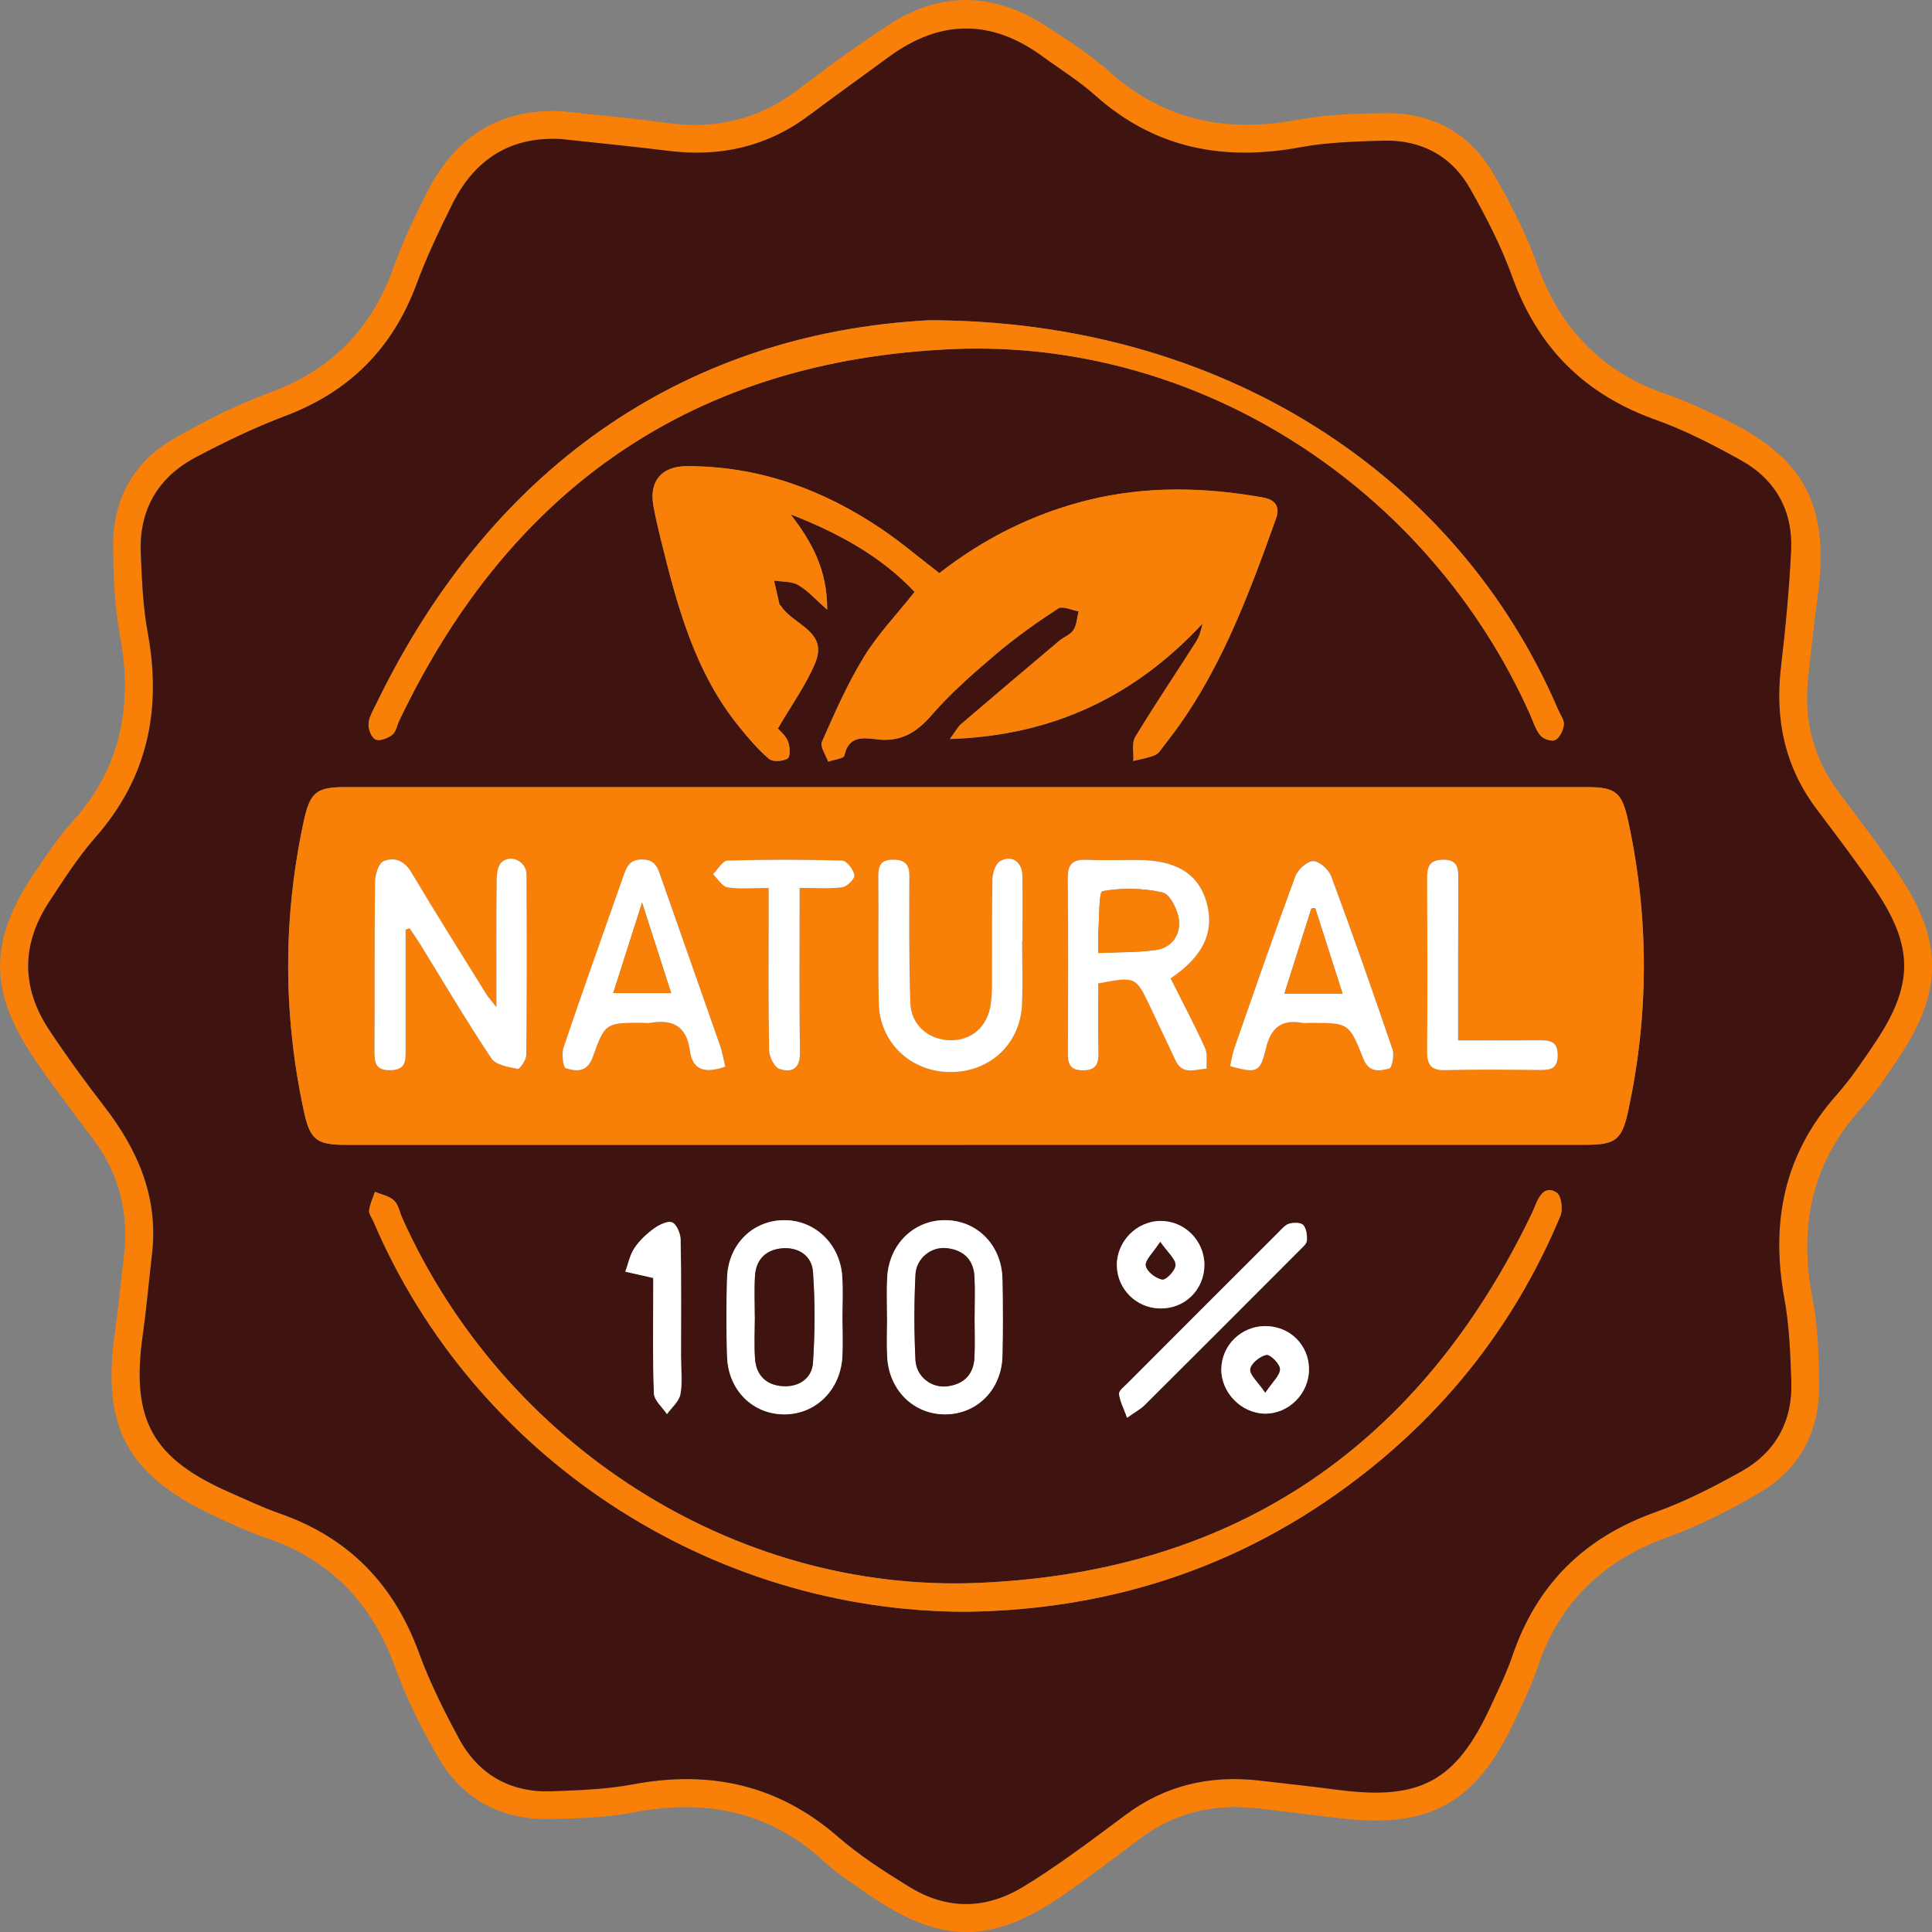 <?xml version="1.0" encoding="UTF-8"?><svg xmlns="http://www.w3.org/2000/svg" viewBox="0 0 259.18 259.18"><rect x="0" y="0" width="259.18" height="259.18" fill="#808080" stroke="none"/><defs><style>.d{fill:#fff;}.e{fill:#3f130f;}.f{fill:#f98008;}</style></defs><g id="a"/><g id="b"><g id="c"><g><path class="f" d="M75.4,14.93c4.67,.51,9.35,.9,14,1.56,6.58,.92,12.45-.46,17.76-4.54,3.93-3.02,7.96-5.94,12.11-8.64,6.96-4.52,14.05-4.33,20.97,.14,2.97,1.92,6,3.85,8.63,6.2,7.35,6.59,15.76,8.19,25.25,6.42,3.8-.71,7.75-.84,11.64-.89,6.24-.09,11.27,2.55,14.45,7.92,2.33,3.94,4.45,8.1,6,12.4,3.13,8.71,8.82,14.54,17.59,17.48,2.43,.81,4.75,1.96,7.07,3.04,11.13,5.2,14.61,11.66,12.98,23.88-.48,3.6-.86,7.22-1.27,10.83-.64,5.7,.6,10.9,4.08,15.54,2.66,3.55,5.36,7.07,7.85,10.73,6.27,9.21,6.24,16.03-.04,25.27-1.44,2.13-2.86,4.31-4.59,6.19-6.89,7.48-8.63,16.13-6.7,25.92,.73,3.71,.8,7.58,.85,11.38,.07,6.23-2.54,11.28-7.92,14.45-3.95,2.33-8.1,4.44-12.4,6-8.59,3.11-14.45,8.65-17.39,17.34-.85,2.51-2.01,4.92-3.14,7.32-5.23,11.1-11.46,14.52-23.61,13.02-3.52-.43-7.04-.82-10.56-1.26-5.88-.73-11.27,.41-16.07,4.03-3.32,2.51-6.66,5.02-10.07,7.4-9.77,6.82-16.58,6.83-26.36,.1-2.04-1.41-4.15-2.78-5.97-4.45-7.34-6.73-15.85-8.42-25.45-6.59-3.72,.71-7.57,.83-11.37,.9-6.56,.12-11.74-2.67-15-8.37-2.19-3.83-4.22-7.82-5.71-11.96-3.1-8.59-8.65-14.45-17.34-17.39-2.59-.88-5.09-2.07-7.56-3.25-11-5.28-14.38-11.63-12.76-23.76,.48-3.6,.86-7.22,1.28-10.83,.66-5.71-.6-10.91-4.07-15.55-2.65-3.55-5.36-7.07-7.85-10.73-6.29-9.24-6.25-16.02,.03-25.26,1.54-2.27,3.08-4.59,4.91-6.61,6.64-7.31,8.2-15.76,6.42-25.24-.71-3.8-.85-7.75-.89-11.64-.08-6.34,2.64-11.42,8.15-14.58,4.13-2.37,8.44-4.55,12.9-6.19,8.26-3.02,13.62-8.56,16.56-16.77,1.25-3.49,2.86-6.87,4.55-10.18,3.73-7.33,9.61-11.18,18.06-10.79Zm.02,3.74c-6.98-.43-11.8,2.73-14.81,8.82-1.72,3.49-3.4,7.03-4.76,10.67-3.2,8.6-8.99,14.41-17.59,17.65-4.13,1.56-8.14,3.49-12.04,5.56-5.08,2.68-7.61,7.07-7.35,12.86,.15,3.54,.28,7.11,.92,10.58,1.91,10.3,.07,19.5-7,27.53-2.33,2.65-4.25,5.67-6.2,8.63-3.75,5.7-3.78,11.51-.01,17.2,2.3,3.47,4.75,6.85,7.3,10.14,4.57,5.89,7.38,12.28,6.5,19.92-.42,3.61-.73,7.24-1.24,10.83-1.61,11.41,1.23,16.59,11.75,21.2,2.19,.96,4.36,1.99,6.61,2.78,9.24,3.22,15.32,9.48,18.68,18.66,1.46,3.97,3.36,7.81,5.38,11.54,2.64,4.86,6.93,7.27,12.48,7.07,3.62-.13,7.3-.26,10.85-.93,10.33-1.94,19.47,.04,27.52,7.04,2.92,2.54,6.25,4.67,9.56,6.71,4.95,3.05,10.08,3.08,15.11,.09,2.2-1.31,4.32-2.77,6.42-4.25,2.53-1.79,5.01-3.66,7.5-5.51,5.32-3.96,11.31-5.32,17.83-4.6,3.61,.4,7.22,.81,10.83,1.28,10.88,1.4,15.67-1.22,20.28-11.19,1.04-2.25,2.15-4.49,2.94-6.83,3.26-9.55,9.63-15.84,19.14-19.24,3.98-1.42,7.8-3.39,11.5-5.44,4.65-2.58,6.96-6.77,6.77-12.1-.13-3.71-.26-7.47-.93-11.11-1.86-10.21-.07-19.35,6.95-27.28,1.93-2.18,3.58-4.63,5.21-7.06,5.19-7.76,5.23-12.85,.01-20.58-2.48-3.67-5.17-7.2-7.84-10.74-4.28-5.7-5.62-12.08-4.79-19.09,.61-5.19,1.11-10.4,1.36-15.62,.25-5.32-2.09-9.53-6.74-12.11-3.71-2.06-7.52-4.03-11.5-5.45-9.51-3.39-15.78-9.71-19.19-19.21-1.46-4.06-3.48-7.95-5.6-11.72-2.51-4.45-6.6-6.64-11.71-6.49-3.71,.1-7.48,.22-11.11,.89-10.3,1.9-19.53,.16-27.52-6.97-2.17-1.94-4.69-3.49-7.05-5.22-6.88-5.03-13.75-4.97-20.61,.06-3.57,2.62-7.18,5.21-10.73,7.86-5.63,4.21-11.92,5.61-18.83,4.75-4.75-.59-9.51-1.05-14.27-1.57Z"/><path class="e" d="M75.42,18.67c4.76,.52,9.52,.98,14.27,1.57,6.91,.86,13.21-.54,18.83-4.75,3.55-2.65,7.15-5.24,10.73-7.86,6.86-5.03,13.73-5.1,20.61-.06,2.36,1.73,4.88,3.28,7.05,5.22,7.99,7.14,17.22,8.87,27.52,6.97,3.64-.67,7.4-.78,11.11-.89,5.11-.14,9.2,2.04,11.71,6.49,2.12,3.77,4.14,7.66,5.6,11.72,3.41,9.5,9.68,15.81,19.19,19.21,3.98,1.42,7.8,3.39,11.5,5.45,4.66,2.58,7,6.79,6.74,12.11-.25,5.22-.75,10.43-1.36,15.62-.83,7.01,.5,13.39,4.79,19.09,2.66,3.54,5.36,7.07,7.84,10.74,5.21,7.73,5.18,12.82-.01,20.58-1.63,2.43-3.28,4.88-5.21,7.06-7.02,7.93-8.82,17.07-6.95,27.28,.66,3.64,.8,7.4,.93,11.11,.18,5.33-2.12,9.52-6.77,12.1-3.7,2.06-7.52,4.02-11.5,5.44-9.52,3.4-15.88,9.68-19.14,19.24-.8,2.34-1.9,4.58-2.94,6.83-4.6,9.97-9.39,12.59-20.28,11.19-3.6-.46-7.22-.87-10.83-1.28-6.52-.73-12.51,.63-17.83,4.6-2.49,1.85-4.97,3.72-7.5,5.51-2.1,1.48-4.22,2.94-6.42,4.25-5.03,2.99-10.16,2.96-15.11-.09-3.31-2.04-6.64-4.17-9.56-6.71-8.05-7-17.2-8.98-27.52-7.04-3.55,.67-7.22,.79-10.85,.93-5.55,.21-9.85-2.2-12.48-7.07-2.02-3.73-3.93-7.57-5.38-11.54-3.36-9.18-9.44-15.44-18.68-18.66-2.25-.79-4.42-1.82-6.61-2.78-10.53-4.61-13.36-9.79-11.75-21.2,.51-3.6,.82-7.22,1.24-10.83,.89-7.64-1.93-14.04-6.5-19.92-2.55-3.29-5-6.67-7.3-10.14-3.77-5.69-3.74-11.5,.01-17.2,1.95-2.96,3.87-5.98,6.2-8.63,7.07-8.03,8.91-17.22,7-27.53-.64-3.47-.77-7.04-.92-10.58-.25-5.78,2.28-10.17,7.35-12.86,3.91-2.07,7.92-4,12.04-5.56,8.6-3.24,14.39-9.05,17.59-17.65,1.35-3.64,3.03-7.18,4.76-10.67,3.01-6.09,7.83-9.25,14.81-8.82Zm54.07,134.91c27.76,0,55.52,0,83.28,0,4.04,0,4.83-.71,5.69-4.7,2.74-12.84,2.76-25.68,.01-38.52-.87-4.05-1.63-4.76-5.63-4.76-55.52,0-111.04,0-166.56,0-3.87,0-4.7,.73-5.53,4.57-2.79,12.93-2.78,25.85-.01,38.79,.85,3.94,1.64,4.63,5.74,4.63,27.67,0,55.34,0,83.01,0Zm-3.5-76.7c-2.67-2.05-5.09-4.12-7.71-5.89-7.89-5.33-16.53-8.47-26.15-8.44-3.41,0-5.07,2.03-4.47,5.34,.27,1.48,.61,2.95,.97,4.41,2.21,8.97,4.56,17.89,10.57,25.26,1.23,1.51,2.5,3.02,3.98,4.27,.5,.42,1.85,.32,2.49-.07,.37-.23,.32-1.61,.04-2.29-.34-.82-1.13-1.46-1.35-1.73,1.82-3.15,3.77-5.82,5-8.79,1.79-4.3-3.01-5.12-4.6-7.66-.05-.07-.17-.11-.19-.18-.25-1.07-.49-2.14-.73-3.21,1.09,.17,2.33,.07,3.22,.58,1.29,.74,2.33,1.93,3.91,3.32,.03-5.41-2.13-9.19-4.91-12.79,6.29,2.45,12.06,5.55,16.64,10.41-2.39,3.02-4.93,5.67-6.81,8.73-2.21,3.6-3.92,7.51-5.63,11.39-.28,.63,.53,1.75,.84,2.65,.76-.27,2.09-.42,2.18-.83,.56-2.69,2.57-2.38,4.35-2.17,3.14,.38,5.25-.83,7.31-3.2,2.6-3,5.63-5.65,8.67-8.23,2.63-2.23,5.46-4.24,8.35-6.12,.58-.38,1.81,.23,2.74,.38-.22,.85-.25,1.81-.7,2.52-.4,.62-1.28,.92-1.89,1.43-4.4,3.71-8.79,7.42-13.16,11.16-.48,.41-.78,1.02-1.52,2.02,13.91-.45,24.87-5.78,33.91-15.5-.21,.93-.46,1.78-.92,2.5-2.7,4.25-5.52,8.42-8.12,12.72-.5,.83-.2,2.14-.26,3.22,.99-.25,2.02-.39,2.95-.8,.51-.23,.86-.87,1.24-1.36,7.19-9.03,11.13-19.67,14.95-30.36,.57-1.58-.08-2.52-1.77-2.82-7.85-1.4-15.67-1.57-23.48,.36-7.42,1.84-14.07,5.22-19.93,9.8Zm3.58,139.33c20.19-.25,38.29-6.46,54.1-19.08,11.45-9.14,20.02-20.5,25.66-34.03,.36-.86,.12-2.7-.49-3.1-1.53-1.02-2.32,.36-2.87,1.67-.14,.33-.26,.66-.41,.98-14.95,31.19-39.64,48.21-74.23,49.69-32.84,1.4-63.74-18.56-77.36-48.93-.36-.81-.53-1.82-1.12-2.38-.64-.6-1.68-.79-2.55-1.15-.27,.83-.67,1.64-.78,2.49-.06,.46,.36,.97,.57,1.46,13.41,31.51,45.05,52.37,79.48,52.38Zm-5.16-173.24c-31.24,1.73-57.9,18.39-73.92,51.42-.42,.88-.98,1.78-1.05,2.7-.05,.71,.39,1.86,.94,2.11,.56,.25,1.64-.17,2.24-.63,.5-.38,.62-1.24,.93-1.88,14.93-31.32,39.68-48.42,74.38-49.87,32.89-1.38,63.72,18.6,77.32,49,.43,.97,.74,2.05,1.4,2.84,.39,.47,1.56,.86,2,.61,.6-.34,1.05-1.29,1.14-2.03,.08-.61-.45-1.31-.73-1.96-13.5-31.57-45.11-52.37-84.65-52.32Zm-5.41,133.72c0,1.77-.07,3.54,.01,5.3,.22,4.49,3.55,7.76,7.8,7.74,4.26-.02,7.55-3.33,7.66-7.83,.08-3.45,.08-6.9,0-10.34-.1-4.51-3.36-7.83-7.62-7.88-4.24-.05-7.61,3.23-7.84,7.7-.09,1.76-.01,3.53-.02,5.3Zm-5.99,.17c0-1.86,.1-3.72-.02-5.57-.27-4.44-3.74-7.71-7.95-7.6-4.15,.1-7.35,3.29-7.5,7.71-.12,3.53-.12,7.07,0,10.6,.15,4.53,3.49,7.77,7.74,7.74,4.23-.03,7.52-3.33,7.73-7.84,.08-1.68,.01-3.36,0-5.04Zm38.2,13.34c1.22-.87,1.85-1.2,2.34-1.68,6.96-6.93,13.91-13.89,20.85-20.84,.37-.37,.9-.8,.93-1.24,.05-.71-.05-1.62-.48-2.1-.32-.36-1.3-.35-1.9-.18-.54,.15-.99,.71-1.42,1.15-6.77,6.75-13.53,13.51-20.28,20.28-.43,.44-1.16,.99-1.11,1.41,.11,.97,.61,1.9,1.08,3.2Zm-63.55-18.74c0,.26,0,.97,0,1.67,0,4.6-.1,9.21,.09,13.8,.04,.95,1.14,1.85,1.75,2.77,.63-.88,1.62-1.7,1.8-2.67,.3-1.63,.08-3.35,.08-5.03,0-5.22,.05-10.45-.05-15.67-.02-.83-.52-2.08-1.13-2.35-.6-.26-1.76,.32-2.46,.83-.99,.72-1.94,1.61-2.61,2.62-.61,.92-.83,2.1-1.22,3.16,1.11,.25,2.22,.5,3.77,.85Zm87.95,12.25c0-3.31-2.62-5.85-5.95-5.81-3.18,.05-5.75,2.58-5.81,5.72-.07,3.17,2.69,6,5.86,6.02,3.2,.03,5.91-2.7,5.9-5.94Zm-14.04-14.01c0-3.27-2.68-5.95-5.92-5.9-3.22,.04-5.89,2.81-5.82,6.03,.07,3.15,2.64,5.67,5.82,5.71,3.31,.04,5.92-2.54,5.92-5.84Z"/><path class="f" d="M129.49,153.58c-27.67,0-55.34,0-83.01,0-4.1,0-4.9-.69-5.74-4.63-2.77-12.93-2.78-25.86,.01-38.79,.83-3.83,1.65-4.57,5.53-4.57,55.52,0,111.04,0,166.56,0,4.01,0,4.77,.7,5.63,4.76,2.75,12.85,2.73,25.68-.01,38.52-.85,4-1.64,4.7-5.69,4.7-27.76,0-55.52,0-83.28,0Zm-75.08-28.88l.53-.18c.47,.71,.96,1.4,1.41,2.12,3.16,5.12,6.22,10.32,9.56,15.33,.59,.89,2.29,1.15,3.54,1.41,.26,.05,1.14-1.21,1.14-1.87,.08-8.06,.08-16.13,.03-24.2,0-1.74-2.07-2.79-3.33-1.66-.52,.47-.67,1.56-.67,2.38-.06,5.45-.03,10.9-.03,17.08-.78-1-1.12-1.36-1.38-1.78-3.36-5.42-6.77-10.81-10.02-16.29-.96-1.62-2.3-2.12-3.74-1.52-.67,.28-1.14,1.78-1.15,2.73-.09,7.53-.03,15.07-.07,22.6,0,1.56,.02,2.76,2.17,2.71,2.03-.05,2.01-1.25,2-2.66-.01-5.4,0-10.8,0-16.2Zm102.62,6.53c4.54-3.04,6.01-6.46,4.74-10.5-1.14-3.61-4.06-5.35-9.07-5.38-2.3-.01-4.61,.07-6.91-.02-1.77-.07-2.55,.48-2.54,2.4,.08,7.8,.04,15.6,.02,23.4,0,1.36,.06,2.4,1.92,2.43,1.91,.04,2.19-.92,2.16-2.47-.06-3.08-.02-6.17-.02-9.18,5.02-.97,5.05-.95,6.97,3.13,1.13,2.4,2.28,4.8,3.4,7.2,.95,2.04,2.67,1.15,4.17,1.11-.06-.93,.15-1.98-.21-2.77-1.43-3.12-3.03-6.17-4.63-9.36Zm-19.91-5h.03c0-2.93,.04-5.85-.01-8.78-.03-1.83-1.42-2.81-2.97-1.93-.61,.35-1.02,1.55-1.04,2.38-.1,4.52-.04,9.04-.06,13.57,0,1.06-.02,2.13-.16,3.18-.43,3.11-2.62,5.01-5.59,4.9-2.84-.1-5.11-2.07-5.21-5.02-.18-5.67-.14-11.35-.13-17.02,0-1.61-.68-2.2-2.25-2.18-1.56,.02-1.92,.8-1.91,2.19,.05,5.68-.06,11.35,.06,17.03,.11,5.33,4.33,9.29,9.66,9.27,5.28-.02,9.32-3.79,9.55-9.07,.12-2.83,.02-5.67,.02-8.51Zm-39.82,16.85c-.23-.94-.37-1.87-.67-2.74-2.62-7.51-5.29-15.02-7.91-22.53-.44-1.27-.71-2.49-2.54-2.51-1.82-.02-2.16,1.14-2.61,2.43-2.66,7.6-5.38,15.17-7.96,22.79-.29,.84-.06,2.67,.31,2.79,1.38,.42,2.86,.57,3.59-1.47,1.67-4.66,1.76-4.63,6.7-4.63,.35,0,.72,.05,1.06,0,3-.51,4.87,.44,5.29,3.73,.36,2.74,2.15,3.07,4.75,2.15Zm67.73-.08c3.55,.97,4.03,.9,4.77-2.3,.67-2.87,2.1-4.02,4.95-3.51,.34,.06,.71,0,1.06,0,5.09,0,5.17-.03,7.1,4.83,.76,1.9,2.19,1.62,3.47,1.29,.36-.09,.69-1.78,.43-2.54-2.65-7.78-5.38-15.54-8.23-23.25-.34-.9-1.58-2.04-2.41-2.03-.82,0-2.06,1.14-2.4,2.05-2.82,7.63-5.48,15.32-8.16,23-.28,.79-.4,1.64-.59,2.45Zm-57.76-23.9c2.06,0,3.91,.15,5.71-.08,.64-.08,1.71-1.17,1.63-1.62-.14-.76-1.03-1.94-1.63-1.96-5.13-.16-10.26-.16-15.39,0-.67,.02-1.3,1.18-1.95,1.82,.65,.62,1.23,1.66,1.96,1.77,1.7,.26,3.48,.08,5.51,.08,0,1.28,0,2.23,0,3.18,0,6.19-.06,12.39,.06,18.58,.02,.89,.71,2.29,1.39,2.52,1.64,.54,2.77,0,2.74-2.22-.11-7.23-.04-14.47-.04-22.07Zm88.36,20.46c0-7.49-.02-14.57,.02-21.65,0-1.48-.07-2.61-2.04-2.6-1.89,.01-2.15,1.03-2.14,2.56,.03,7.71,.05,15.42,0,23.14-.01,1.76,.48,2.58,2.41,2.53,4.25-.11,8.51-.06,12.76-.02,1.42,.01,2.35-.21,2.35-2,0-1.81-.98-1.99-2.38-1.98-3.53,.03-7.06,.01-10.97,.01Z"/><path class="f" d="M126,76.89c5.86-4.58,12.51-7.96,19.93-9.8,7.81-1.93,15.63-1.76,23.48-.36,1.69,.3,2.34,1.24,1.77,2.82-3.82,10.69-7.76,21.32-14.95,30.36-.39,.49-.73,1.13-1.24,1.36-.92,.4-1.96,.55-2.95,.8,.07-1.09-.24-2.4,.26-3.22,2.6-4.31,5.42-8.48,8.12-12.72,.46-.72,.7-1.57,.92-2.5-9.04,9.72-20,15.05-33.91,15.5,.74-1,1.04-1.61,1.52-2.02,4.37-3.74,8.76-7.46,13.16-11.16,.61-.51,1.49-.81,1.89-1.43,.45-.7,.48-1.67,.7-2.52-.93-.15-2.16-.76-2.74-.38-2.89,1.89-5.72,3.89-8.35,6.12-3.04,2.58-6.07,5.23-8.67,8.23-2.06,2.37-4.17,3.58-7.31,3.2-1.78-.21-3.79-.53-4.35,2.17-.09,.41-1.42,.56-2.18,.83-.31-.89-1.12-2.01-.84-2.65,1.71-3.87,3.42-7.79,5.63-11.39,1.87-3.06,4.41-5.71,6.81-8.73-4.58-4.86-10.36-7.96-16.64-10.41,2.77,3.6,4.94,7.38,4.91,12.79-1.58-1.38-2.61-2.57-3.91-3.32-.89-.51-2.13-.41-3.22-.58,.24,1.07,.48,2.14,.73,3.21,.02,.07,.14,.11,.19,.18,1.59,2.55,6.39,3.37,4.6,7.66-1.24,2.97-3.18,5.64-5,8.79,.22,.27,1.01,.91,1.35,1.73,.28,.69,.33,2.06-.04,2.29-.63,.39-1.98,.49-2.49,.07-1.47-1.25-2.75-2.76-3.98-4.27-6.01-7.37-8.36-16.29-10.57-25.26-.36-1.46-.7-2.93-.97-4.41-.6-3.31,1.06-5.33,4.47-5.34,9.63-.03,18.27,3.11,26.15,8.44,2.62,1.77,5.04,3.84,7.71,5.89Z"/><path class="f" d="M129.57,216.22c-34.42-.02-66.06-20.87-79.48-52.38-.21-.49-.63-1.01-.57-1.46,.11-.85,.5-1.66,.78-2.49,.87,.37,1.91,.55,2.55,1.15,.59,.56,.76,1.57,1.12,2.38,13.62,30.37,44.52,50.34,77.36,48.93,34.59-1.48,59.27-18.5,74.23-49.69,.15-.32,.28-.65,.41-.98,.55-1.31,1.34-2.69,2.87-1.67,.61,.41,.85,2.24,.49,3.1-5.64,13.52-14.21,24.89-25.66,34.03-15.81,12.62-33.91,18.83-54.1,19.08Z"/><path class="f" d="M124.41,42.97c39.54-.05,71.15,20.75,84.65,52.32,.28,.65,.81,1.35,.73,1.96-.09,.74-.55,1.7-1.14,2.03-.44,.25-1.61-.13-2-.61-.66-.79-.97-1.87-1.4-2.84-13.59-30.4-44.43-50.38-77.32-49-34.7,1.45-59.44,18.54-74.38,49.87-.3,.64-.43,1.5-.93,1.88-.6,.46-1.68,.88-2.24,.63-.55-.25-.99-1.39-.94-2.11,.07-.92,.62-1.83,1.05-2.7,16.01-33.03,42.68-49.7,73.92-51.42Z"/><path class="d" d="M119,176.69c0-1.77-.07-3.54,.02-5.3,.23-4.48,3.6-7.75,7.84-7.7,4.26,.05,7.52,3.37,7.62,7.88,.07,3.45,.08,6.9,0,10.34-.1,4.5-3.4,7.81-7.66,7.83-4.25,.02-7.58-3.25-7.8-7.74-.09-1.76-.01-3.53-.01-5.3Zm11.74,.12c0-1.86,.08-3.73-.02-5.59-.12-2.29-1.51-3.55-3.72-3.79-2.08-.23-4.09,1.35-4.19,3.58-.18,3.8-.18,7.63,0,11.43,.11,2.23,2.14,3.77,4.24,3.52,2.21-.26,3.55-1.55,3.67-3.84,.09-1.77,.02-3.55,.01-5.32Z"/><path class="d" d="M113.01,176.86c0,1.68,.07,3.36,0,5.04-.21,4.5-3.5,7.8-7.73,7.84-4.25,.03-7.59-3.21-7.74-7.74-.12-3.53-.12-7.07,0-10.6,.15-4.41,3.35-7.61,7.5-7.71,4.22-.1,7.68,3.16,7.95,7.6,.11,1.85,.02,3.71,.02,5.57Zm-11.75-.17c0,1.86-.1,3.73,.03,5.58,.16,2.27,1.55,3.58,3.79,3.69,2.13,.11,3.84-1.08,3.98-3.14,.27-4.05,.3-8.15,0-12.19-.16-2.18-1.97-3.38-4.21-3.16-2.08,.2-3.42,1.48-3.56,3.64-.12,1.85-.02,3.72-.03,5.58Z"/><path class="d" d="M151.2,190.2c-.47-1.3-.97-2.23-1.08-3.2-.05-.43,.68-.98,1.11-1.41,6.75-6.77,13.52-13.53,20.28-20.28,.43-.43,.88-.99,1.42-1.15,.6-.17,1.58-.18,1.9,.18,.43,.48,.53,1.39,.48,2.1-.03,.43-.56,.87-.93,1.24-6.94,6.96-13.89,13.91-20.85,20.84-.48,.48-1.12,.81-2.34,1.68Z"/><path class="d" d="M87.65,171.45c-1.55-.35-2.66-.6-3.77-.85,.39-1.07,.61-2.25,1.22-3.16,.67-1.01,1.62-1.9,2.61-2.62,.7-.51,1.86-1.09,2.46-.83,.62,.27,1.12,1.52,1.13,2.35,.1,5.22,.05,10.44,.05,15.67,0,1.68,.22,3.4-.08,5.03-.18,.97-1.17,1.78-1.8,2.67-.61-.92-1.71-1.83-1.75-2.77-.18-4.6-.09-9.2-.09-13.8,0-.7,0-1.41,0-1.67Z"/><path class="d" d="M175.6,183.7c0,3.24-2.71,5.97-5.9,5.94-3.18-.03-5.93-2.86-5.86-6.02,.06-3.14,2.64-5.68,5.81-5.72,3.34-.05,5.95,2.5,5.95,5.81Zm-5.87,3.13c.98-1.48,1.96-2.31,1.97-3.16,0-.67-1.29-1.98-1.81-1.89-.85,.15-2.07,1.14-2.17,1.9-.1,.76,1,1.66,2.01,3.15Z"/><path class="d" d="M161.57,169.69c0,3.3-2.6,5.88-5.92,5.84-3.18-.03-5.75-2.56-5.82-5.71-.07-3.22,2.6-5.99,5.82-6.03,3.23-.04,5.92,2.63,5.92,5.9Zm-5.92-3.1c-.98,1.51-2.05,2.45-1.93,3.19,.12,.76,1.35,1.73,2.21,1.86,.53,.08,1.78-1.26,1.77-1.95-.02-.83-1.02-1.65-2.05-3.1Z"/><path class="d" d="M54.41,124.71c0,5.4,0,10.8,0,16.2,0,1.41,.02,2.61-2,2.66-2.15,.05-2.18-1.15-2.17-2.71,.04-7.53-.02-15.07,.07-22.6,.01-.95,.49-2.45,1.15-2.73,1.44-.6,2.78-.09,3.74,1.52,3.25,5.48,6.66,10.87,10.02,16.29,.26,.42,.6,.78,1.38,1.78,0-6.18-.03-11.63,.03-17.08,0-.81,.15-1.91,.67-2.38,1.26-1.13,3.32-.08,3.33,1.66,.04,8.07,.05,16.13-.03,24.2,0,.66-.88,1.92-1.14,1.87-1.25-.25-2.95-.52-3.54-1.41-3.34-5.01-6.4-10.2-9.56-15.33-.45-.72-.94-1.42-1.41-2.12l-.53,.18Z"/><path class="d" d="M157.03,131.24c1.6,3.19,3.21,6.24,4.63,9.36,.36,.79,.16,1.84,.21,2.77-1.5,.04-3.22,.93-4.17-1.11-1.12-2.41-2.27-4.8-3.4-7.2-1.92-4.07-1.96-4.09-6.97-3.13,0,3.01-.04,6.1,.02,9.18,.03,1.55-.25,2.51-2.16,2.47-1.85-.04-1.92-1.08-1.92-2.43,.02-7.8,.05-15.6-.02-23.4-.02-1.92,.76-2.48,2.54-2.4,2.3,.09,4.61,.01,6.91,.02,5,.03,7.93,1.77,9.07,5.38,1.27,4.04-.2,7.46-4.74,10.5Zm-9.69-3.39c2.86-.13,5.33-.07,7.74-.41,2.13-.3,3.3-2.05,3.08-4.01-.15-1.35-1.19-3.47-2.19-3.7-2.6-.6-5.45-.64-8.07-.18-.49,.08-.41,3.52-.55,5.41-.06,.78,0,1.57,0,2.89Z"/><path class="d" d="M137.12,126.24c0,2.84,.1,5.68-.02,8.51-.23,5.27-4.27,9.05-9.55,9.07-5.33,.02-9.55-3.93-9.66-9.27-.12-5.67,0-11.35-.06-17.03-.01-1.39,.35-2.17,1.91-2.19,1.57-.02,2.26,.57,2.25,2.18-.01,5.67-.06,11.35,.13,17.02,.1,2.94,2.37,4.91,5.21,5.02,2.97,.11,5.17-1.78,5.59-4.9,.14-1.05,.16-2.12,.16-3.18,.02-4.52-.04-9.05,.06-13.57,.02-.83,.42-2.03,1.04-2.38,1.54-.88,2.93,.09,2.97,1.93,.05,2.93,.01,5.85,.01,8.78h-.03Z"/><path class="d" d="M97.3,143.09c-2.6,.91-4.39,.59-4.75-2.15-.43-3.28-2.29-4.23-5.29-3.73-.34,.06-.71,0-1.06,0-4.94,0-5.03-.03-6.7,4.63-.73,2.05-2.21,1.9-3.59,1.47-.37-.11-.6-1.94-.31-2.79,2.58-7.62,5.3-15.2,7.96-22.79,.45-1.29,.8-2.45,2.61-2.43,1.83,.02,2.1,1.24,2.54,2.51,2.63,7.51,5.29,15.02,7.91,22.53,.3,.87,.45,1.8,.67,2.74Zm-11.16-22.01c-1.44,4.5-2.64,8.28-3.87,12.14h7.77l-3.9-12.14Z"/><path class="d" d="M165.02,143.02c.19-.81,.31-1.66,.59-2.45,2.68-7.68,5.34-15.37,8.16-23,.34-.91,1.57-2.05,2.4-2.05,.82,0,2.07,1.13,2.41,2.03,2.86,7.71,5.58,15.47,8.23,23.25,.26,.75-.08,2.44-.43,2.54-1.28,.33-2.72,.61-3.47-1.29-1.93-4.86-2-4.83-7.1-4.83-.35,0-.72,.05-1.06,0-2.85-.51-4.27,.63-4.95,3.51-.75,3.19-1.23,3.26-4.77,2.3Zm11.41-21.2l-.51,.05c-1.19,3.75-2.38,7.5-3.62,11.42h7.8c-1.27-3.97-2.47-7.72-3.67-11.47Z"/><path class="d" d="M107.27,119.11c0,7.59-.07,14.83,.04,22.07,.04,2.21-1.1,2.76-2.74,2.22-.69-.23-1.38-1.64-1.39-2.52-.12-6.19-.06-12.38-.06-18.58,0-.95,0-1.9,0-3.18-2.03,0-3.81,.18-5.51-.08-.73-.11-1.31-1.15-1.96-1.77,.65-.63,1.28-1.8,1.95-1.82,5.13-.15,10.26-.15,15.39,0,.6,.02,1.49,1.2,1.63,1.96,.08,.45-.99,1.54-1.63,1.62-1.8,.23-3.65,.08-5.71,.08Z"/><path class="d" d="M195.62,139.57c3.91,0,7.44,.02,10.97-.01,1.4-.01,2.37,.17,2.38,1.98,0,1.79-.92,2.01-2.35,2-4.25-.04-8.51-.09-12.76,.02-1.93,.05-2.42-.77-2.41-2.53,.06-7.71,.04-15.42,0-23.14,0-1.53,.25-2.55,2.14-2.56,1.97-.01,2.05,1.12,2.04,2.6-.03,7.08-.02,14.17-.02,21.65Z"/><path class="e" d="M130.74,176.82c0,1.77,.07,3.55-.02,5.32-.11,2.28-1.45,3.57-3.67,3.84-2.1,.25-4.12-1.29-4.24-3.52-.19-3.8-.19-7.63,0-11.43,.1-2.23,2.11-3.81,4.19-3.58,2.21,.24,3.59,1.5,3.72,3.79,.1,1.86,.02,3.72,.02,5.59Z"/><path class="e" d="M101.26,176.69c0-1.86-.09-3.73,.03-5.58,.14-2.16,1.48-3.44,3.56-3.64,2.24-.22,4.06,.98,4.21,3.16,.29,4.05,.27,8.14,0,12.19-.14,2.06-1.84,3.25-3.98,3.14-2.23-.11-3.63-1.42-3.79-3.69-.13-1.85-.03-3.72-.02-5.58Z"/><path class="e" d="M169.74,186.83c-1.01-1.49-2.1-2.39-2.01-3.15,.1-.76,1.31-1.75,2.17-1.9,.52-.09,1.81,1.22,1.81,1.89,0,.84-.99,1.68-1.97,3.16Z"/><path class="e" d="M155.64,166.6c1.02,1.45,2.03,2.27,2.05,3.1,.01,.69-1.24,2.03-1.77,1.95-.86-.13-2.09-1.09-2.21-1.86-.12-.74,.96-1.68,1.93-3.19Z"/><path class="f" d="M147.34,127.85c0-1.32-.05-2.11,0-2.89,.14-1.89,.07-5.32,.55-5.41,2.62-.46,5.47-.42,8.07,.18,1,.23,2.03,2.35,2.19,3.7,.22,1.96-.96,3.71-3.08,4.01-2.41,.34-4.88,.28-7.74,.41Z"/><path class="f" d="M86.13,121.09l3.9,12.14h-7.77c1.23-3.86,2.44-7.64,3.87-12.14Z"/><path class="f" d="M176.44,121.82c1.2,3.75,2.4,7.5,3.67,11.47h-7.8c1.24-3.93,2.43-7.67,3.62-11.42l.51-.05Z"/></g></g></g></svg>